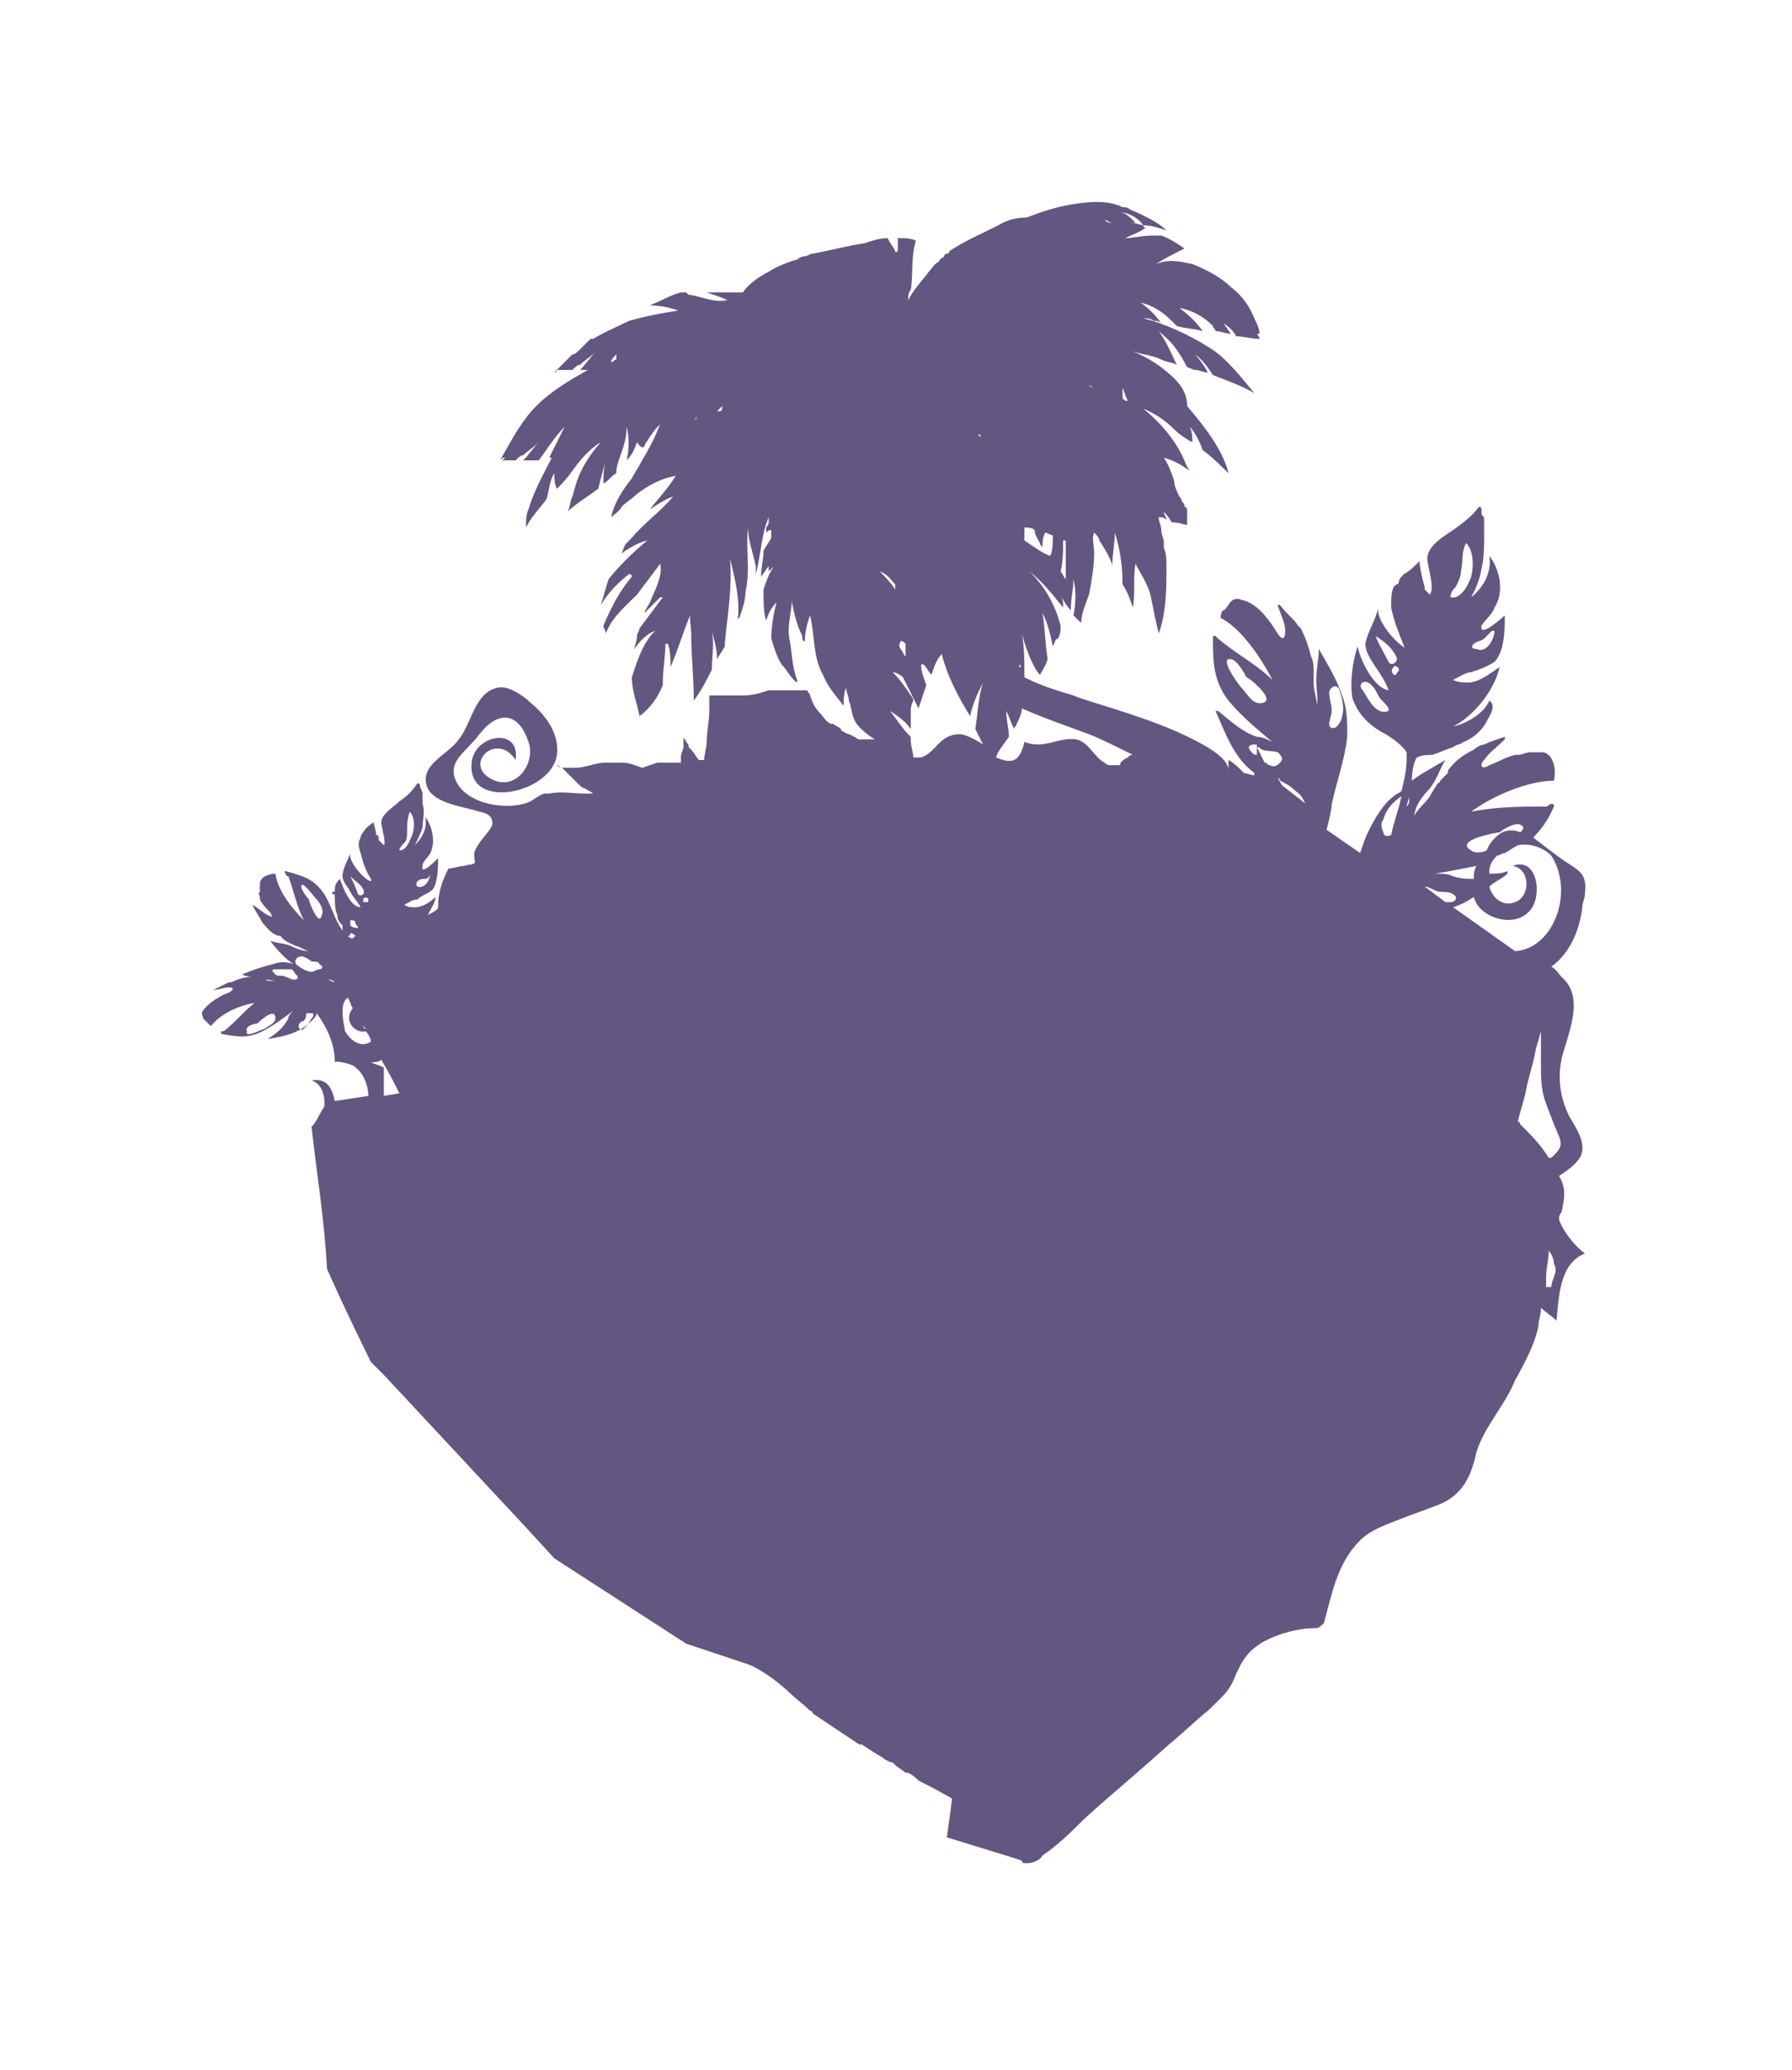 <svg width="213" height="246" viewBox="0 0 213 246" fill="none" xmlns="http://www.w3.org/2000/svg">
<g filter="url(#filter0_d_424_8217)">
<path opacity="0.7" d="M185.31 140.957C185.31 140.65 185.31 140.343 185.617 140.036C185.924 138.501 186.231 137.273 185.31 135.738C186.231 135.124 187.152 134.51 187.766 133.589C188.687 132.054 187.459 130.212 186.538 128.677C185.31 126.221 185.003 123.458 185.924 120.695C186.845 117.625 188.073 114.248 185.617 112.099C185.31 111.792 185.003 111.178 184.389 110.871C186.538 109.336 187.766 106.573 188.073 103.81C188.073 103.196 188.38 102.889 188.38 102.275C188.687 99.819 187.766 99.512 185.924 98.284C185.003 97.67 183.468 96.442 182.24 95.521C183.161 94.6 184.082 93.373 184.696 91.838C184.696 91.531 184.696 91.531 184.389 91.531C184.082 91.531 184.082 91.838 183.775 91.838C181.012 91.838 177.942 91.838 174.872 92.451C177.328 90.609 181.626 88.767 184.696 88.767C185.003 87.54 184.696 85.698 183.468 85.391C183.161 85.391 182.854 85.391 182.854 85.391C182.547 85.391 182.24 85.391 181.933 85.391C181.319 85.391 181.012 85.698 180.398 85.698C180.398 85.698 180.398 85.698 180.091 85.698C178.863 86.004 177.942 86.618 177.021 86.925C176.1 87.54 175.793 86.925 176.407 86.311C177.021 85.391 177.942 84.776 178.863 83.856V83.549C177.942 83.856 177.021 84.162 176.407 84.469C176.1 84.469 175.486 84.776 175.179 85.084C173.951 85.698 173.03 86.311 172.109 87.54C172.109 87.54 172.109 87.54 172.109 87.847C171.802 88.153 171.495 88.46 171.188 88.767C171.188 88.767 171.188 89.075 170.881 89.075C170.574 89.689 170.267 89.996 169.96 90.609C169.653 91.224 168.118 92.451 168.118 93.066C168.118 91.838 169.039 90.609 169.96 89.689C170.881 88.46 171.188 87.233 171.802 86.311C170.267 87.233 169.039 87.847 167.811 88.767C167.811 87.54 168.118 86.311 168.425 86.004C169.039 85.698 169.653 85.698 170.267 85.698C171.188 85.391 171.802 85.084 172.723 84.776C173.03 84.469 173.644 84.469 173.951 84.162C174.872 83.856 176.1 82.934 176.714 81.707C177.021 81.093 177.942 79.865 177.021 79.251C176.407 80.785 174.258 82.013 172.723 82.32C175.179 81.093 177.635 78.023 178.249 75.26C177.328 75.874 175.793 77.102 174.565 77.102C173.951 77.102 173.337 77.102 172.723 76.795C173.337 76.488 174.258 75.874 174.872 75.874C175.793 75.567 176.714 75.26 177.635 74.646C178.863 73.418 178.863 70.655 178.863 69.12C178.556 69.427 175.793 71.883 176.1 70.348C176.407 69.734 177.328 69.12 177.635 68.199C178.863 66.357 178.249 63.594 177.021 62.059C177.328 63.901 176.407 65.743 174.872 66.971C175.486 65.743 175.793 65.129 176.1 63.594C176.407 62.366 176.407 60.831 176.407 59.603C176.407 59.296 176.407 58.989 176.407 58.682C176.407 58.375 176.407 58.068 176.407 58.068V57.761C176.407 57.454 176.407 57.454 176.1 57.147V56.84V56.533C176.1 56.533 176.1 56.226 175.793 56.226C174.872 57.454 173.951 58.068 172.723 58.989C171.802 59.603 169.653 60.831 169.653 62.366C169.653 63.287 170.574 65.743 169.96 66.664L169.653 66.357L169.346 66.05V65.743C169.039 64.822 168.732 63.287 168.732 62.673C168.118 63.287 167.504 63.901 166.89 64.208C166.583 64.515 166.276 64.822 166.276 65.129C166.276 65.129 166.276 65.436 165.969 65.436L165.662 65.743C165.355 66.357 165.355 67.278 165.355 68.199C165.662 69.734 166.276 71.269 166.89 72.804C166.89 72.804 166.89 73.111 167.197 73.111C165.969 72.497 163.513 69.734 163.82 68.199C163.513 69.734 162.592 70.962 162.285 72.497C162.285 73.418 162.899 74.339 163.513 75.26C164.127 76.181 164.741 77.102 165.048 78.023C163.206 77.716 161.671 74.339 161.364 72.804C160.75 74.646 160.443 77.102 160.75 78.944C161.364 80.785 162.592 82.013 164.127 82.934C165.355 83.549 166.583 84.469 167.197 85.391C167.197 85.698 167.197 85.698 167.197 86.004C167.197 87.54 166.89 88.767 166.583 89.996C166.276 90.302 165.969 90.302 165.662 90.609C164.434 91.531 163.513 93.066 162.592 94.907C162.285 95.521 161.978 96.442 161.671 97.363L157.68 94.6C157.987 93.373 158.294 92.144 158.294 91.531C158.908 88.767 159.829 86.311 160.136 83.549C160.136 81.707 160.136 80.172 159.522 78.637C158.908 76.795 157.987 75.26 156.759 73.111C156.759 74.339 156.452 75.567 156.452 76.795C156.452 78.023 156.759 79.251 156.452 80.172C156.759 79.865 156.145 78.023 156.145 77.409C156.145 76.795 156.145 76.181 156.145 75.874C156.145 75.26 156.145 74.646 155.838 74.032C155.531 72.804 155.224 71.883 154.61 70.655L154.303 70.348C153.689 69.427 152.768 68.813 152.154 67.892H151.847C152.154 68.813 152.768 70.041 152.768 70.962C152.768 71.883 152.461 72.19 151.847 71.269C150.926 69.734 149.392 67.585 147.55 67.278C146.936 66.971 146.322 67.278 146.015 67.892C145.708 68.199 145.708 68.506 145.401 68.506C145.094 68.813 145.094 69.12 145.094 69.427C147.55 70.655 150.006 74.339 151.233 76.795C149.392 74.953 146.936 73.725 144.787 71.883L144.48 71.576H144.173C144.173 74.646 144.173 76.795 146.015 79.251C147.55 81.093 149.392 82.627 151.233 84.162C150.619 83.856 150.006 83.549 149.392 83.549C147.55 82.934 146.322 81.707 144.787 80.478H144.48C145.708 83.242 146.629 86.004 149.085 87.847V88.153L147.857 87.847C147.243 87.233 146.629 86.618 146.015 86.311C146.015 86.618 146.015 86.925 146.015 87.54C146.015 86.004 143.252 84.469 139.875 82.934C134.963 80.785 128.823 79.251 127.595 78.637C125.446 78.023 123.604 77.409 121.762 76.488C121.762 74.646 121.762 72.804 121.455 71.269C121.762 72.497 122.683 75.26 123.604 76.181C123.604 76.181 124.218 75.26 124.525 74.339C124.218 72.497 124.218 70.655 123.911 68.813C124.525 70.041 124.832 71.269 125.139 72.804C125.446 72.19 125.446 71.883 125.753 71.883C126.06 71.269 126.06 70.962 126.06 70.348C125.446 67.892 124.218 65.743 122.376 63.901C123.911 65.129 125.139 66.664 126.367 68.199C126.367 67.585 126.367 67.278 126.06 66.664C126.367 67.278 126.674 67.892 127.288 68.506V68.199C127.288 66.971 127.595 66.05 127.595 64.822C127.902 66.05 127.902 67.585 127.595 69.12C127.902 69.427 128.209 69.734 128.516 70.041C128.516 68.813 129.13 67.585 129.437 66.664C129.744 65.129 130.051 63.287 130.051 61.752C130.051 60.831 129.744 59.91 130.051 59.296L130.358 59.603C130.358 59.603 130.665 59.91 130.665 60.217C131.279 61.138 132.2 62.673 132.2 63.287C132.2 62.059 132.507 60.524 132.507 59.296C133.121 61.138 133.428 63.287 133.428 65.436C134.042 66.357 134.349 67.278 134.656 68.199C134.963 66.357 134.656 64.822 134.963 62.98C135.577 64.208 136.498 65.436 136.805 66.971C137.112 68.506 137.419 70.041 137.726 71.269C138.647 68.813 138.647 65.743 138.647 63.287C138.647 62.673 138.647 61.752 138.34 61.138C138.34 60.831 138.34 60.831 138.34 60.524C138.34 59.91 138.033 59.603 138.033 58.989C138.033 58.375 137.726 58.068 137.726 57.454C138.033 57.454 138.34 57.454 138.647 57.761C138.647 57.454 138.34 57.147 138.34 56.84C138.647 57.147 138.954 57.454 139.261 58.068C140.182 58.068 140.796 58.375 141.103 58.375V58.068C141.103 57.761 141.103 57.761 141.103 57.454C141.103 57.147 141.103 57.147 141.103 56.84C141.103 56.533 141.103 56.226 140.796 56.226C140.796 55.919 140.796 55.919 140.489 55.612C140.489 55.305 140.182 54.998 140.182 54.998C139.875 54.384 139.568 53.77 139.568 53.156C139.261 52.235 138.954 51.314 138.34 50.393C139.568 50.7 140.489 51.314 141.41 51.928C141.103 51.621 140.796 50.7 140.489 50.086C140.182 49.472 138.954 47.016 135.884 44.56C137.419 45.174 138.647 46.095 139.568 47.016C140.182 47.63 141.103 48.244 141.717 48.551C141.717 47.937 141.717 47.323 141.41 46.709C142.024 47.323 142.638 48.551 142.945 49.472C144.173 50.393 145.094 51.314 146.015 52.235C145.401 49.472 142.945 46.402 141.103 44.253C141.103 42.104 139.568 40.876 138.033 39.648C136.805 38.727 135.577 38.113 134.042 37.499C135.27 38.113 136.805 38.113 138.033 38.727C138.647 39.034 139.261 39.034 139.875 39.341C139.261 38.113 138.647 36.578 137.726 35.35C138.34 35.964 139.568 36.578 141.103 39.648C141.41 39.648 141.717 39.955 142.024 39.955C142.638 39.955 142.945 40.262 143.559 40.262C143.252 39.648 142.638 38.727 142.024 38.113C142.945 38.727 143.559 39.648 144.173 40.569C145.708 41.183 147.55 41.797 149.085 42.718C147.55 40.876 145.708 38.42 143.559 37.192C141.103 35.657 138.34 34.429 135.884 33.815C136.191 33.815 136.805 33.815 137.112 34.122C137.419 34.122 137.726 34.122 138.033 34.429C137.419 33.508 136.498 32.587 135.577 31.973C137.112 32.28 138.34 33.201 139.261 34.122C139.568 34.429 139.568 34.429 139.875 34.736C140.796 35.043 142.024 35.043 142.945 35.35C142.331 34.429 141.41 33.508 140.182 32.587C141.717 32.894 142.945 33.508 144.173 34.736C144.173 35.043 144.48 35.043 144.48 35.35C145.094 35.35 145.708 35.657 146.322 35.657C146.015 35.35 145.708 34.736 145.401 34.429C146.015 34.736 146.629 35.35 146.936 35.964C147.857 35.964 148.778 36.271 149.699 36.271C149.699 35.964 149.392 35.657 149.392 35.657H149.699C149.699 35.043 149.392 34.429 149.085 33.815C148.471 32.28 147.55 31.052 146.322 30.131C145.094 28.903 143.252 27.982 141.717 27.368C140.182 27.061 138.954 26.754 137.419 27.368C138.34 26.754 139.568 26.14 140.796 25.526C139.875 24.912 138.954 24.298 138.033 23.991C137.726 23.991 137.112 23.991 136.805 23.991C135.884 23.991 134.656 24.298 133.735 24.298C134.349 23.991 135.27 23.684 136.191 23.07C136.191 23.07 135.884 23.07 135.884 22.763C135.577 22.763 134.963 22.456 134.349 22.456H134.042C134.349 22.456 134.656 22.456 134.963 22.456C134.349 21.842 133.735 21.228 133.121 21.228C134.042 21.228 135.27 21.842 135.884 22.763C136.805 22.763 137.726 23.07 138.647 23.377C137.726 22.456 135.884 21.535 134.349 20.921C134.042 20.614 133.735 20.614 133.121 20.614C133.121 20.614 133.121 20.614 133.428 20.614C131.586 19.693 129.13 20 127.288 20.307C125.446 20.614 123.604 21.228 122.069 21.842C120.841 21.842 119.613 22.149 118.692 22.763C116.85 23.684 114.701 24.605 112.859 25.833C112.859 25.833 112.859 26.14 112.552 26.14C112.552 26.14 112.245 26.14 112.245 26.447C111.938 26.754 111.631 26.754 111.631 27.061C111.017 27.368 110.71 27.982 110.403 28.289C109.482 29.517 108.561 30.438 107.947 31.666C107.947 31.359 107.947 30.745 108.254 30.438C108.561 28.596 108.254 26.447 108.868 24.605C108.254 24.298 107.64 24.298 106.719 24.298C106.719 24.912 106.719 25.219 106.719 25.833C106.719 25.833 106.412 26.14 106.412 25.833C106.105 25.219 105.798 24.912 105.491 24.298C104.57 24.298 103.649 24.605 102.728 24.912C100.579 25.219 98.43 25.833 96.588 26.14C96.281 26.14 95.974 26.447 95.667 26.447C95.36 26.447 94.746 26.754 94.746 26.754H95.053C93.825 27.061 92.29 27.675 91.369 28.289C90.141 28.903 88.913 29.824 88.299 30.745C86.764 30.745 85.536 30.745 84.001 30.745C84.922 31.052 85.843 31.359 86.457 31.666C84.922 31.973 83.694 31.359 82.159 31.052C81.852 31.052 81.852 31.052 81.545 30.745C81.238 30.745 81.238 30.745 80.931 30.745C79.703 31.052 78.782 31.666 77.247 32.28C78.475 32.28 79.703 32.587 80.624 32.894C78.782 33.201 76.94 33.508 74.791 34.122C73.563 34.736 72.028 35.35 70.493 36.271C70.493 36.271 70.493 36.271 70.186 36.271L69.879 36.578C69.572 36.885 69.572 36.885 69.265 37.192L68.958 37.499C68.651 37.806 68.344 38.113 68.037 38.113C68.037 38.113 68.037 38.113 67.73 38.42C67.423 38.727 67.116 39.034 66.809 39.341C66.502 39.648 66.195 39.955 65.888 40.262C65.888 40.262 66.195 40.262 66.195 39.955C66.809 39.955 67.423 39.955 68.037 39.955C68.344 39.648 68.651 39.341 68.958 39.341C69.572 38.727 70.186 38.42 70.8 37.806C70.186 38.42 69.572 39.341 68.958 39.955C69.265 39.955 69.572 39.955 69.879 39.955C67.73 41.183 65.581 42.411 63.739 44.253C61.897 46.095 60.669 48.551 59.441 50.7C59.748 50.393 59.748 50.393 60.055 50.393C59.748 50.7 59.748 50.7 59.441 50.7C60.055 50.7 60.669 50.7 61.283 50.7C61.59 50.393 61.897 50.086 62.204 50.086C62.818 49.472 63.432 49.165 64.046 48.551C63.432 49.165 62.818 50.086 62.204 50.7C62.818 50.7 63.432 50.7 64.046 50.7C64.967 49.472 65.888 47.937 67.116 46.709C66.502 47.937 65.888 49.165 65.274 50.393H65.581C64.66 52.235 63.432 54.384 62.818 56.533C62.511 57.147 62.511 58.068 62.511 58.682C63.125 57.454 64.046 56.533 64.967 55.305C65.274 54.384 65.274 53.156 65.888 52.235C65.888 52.849 65.888 53.463 66.195 54.077C66.809 53.463 67.423 52.849 68.037 51.928C68.958 50.7 69.879 49.472 71.414 48.551C68.651 51.621 68.344 54.077 68.037 54.998C67.73 55.612 67.73 56.533 67.423 56.84C68.344 55.919 69.879 54.998 71.107 54.077C71.414 52.849 71.721 51.621 72.028 50.7C71.721 51.621 71.721 52.542 71.721 53.463C72.335 53.156 72.642 52.542 73.256 52.235C73.256 51.314 73.563 50.7 73.87 49.779C74.177 48.858 74.484 47.937 74.484 46.709C74.791 47.937 74.791 49.472 74.484 50.7C75.098 50.086 75.405 49.472 75.712 48.551C76.326 49.472 76.633 49.165 76.633 48.858C77.247 47.937 77.554 47.323 78.475 46.402C77.861 47.937 77.247 49.165 76.326 50.7C76.019 51.314 75.405 52.235 75.098 52.849C73.87 54.384 72.949 55.919 72.642 57.454C72.642 57.454 73.87 56.533 73.87 56.226C74.484 55.612 75.098 55.305 75.712 54.691C76.94 53.77 78.475 52.849 80.317 52.542C79.396 54.077 78.168 55.305 77.247 56.533C78.168 55.919 79.089 55.305 80.01 54.998C78.475 56.84 76.633 58.068 75.098 59.91L74.791 60.217L74.484 60.524C74.177 60.831 74.177 61.138 73.87 61.752C74.791 61.138 75.712 60.524 76.94 60.217C75.098 61.752 73.563 63.287 72.335 64.822C72.028 65.743 71.721 66.971 71.414 67.892C72.335 66.357 73.563 65.129 74.791 64.208C74.791 64.208 75.098 64.208 75.098 64.515C73.563 66.357 72.642 68.199 71.721 70.348C71.721 70.655 72.028 70.962 72.028 71.269C72.642 69.427 74.484 67.892 75.712 66.664C76.633 65.436 77.554 64.208 78.475 62.98C78.782 64.515 77.861 66.05 77.247 67.585C76.94 68.199 76.633 68.506 76.633 68.813C77.247 68.199 77.861 67.585 78.475 66.971H78.782C77.861 68.199 76.94 69.427 76.019 70.655C76.019 70.962 75.712 71.269 75.712 71.576C75.712 72.19 75.405 72.804 75.405 73.111C76.019 72.19 76.94 71.269 77.861 70.962C76.326 72.497 75.712 74.646 75.098 76.488C75.098 78.023 75.712 79.558 76.019 81.093C77.247 80.172 78.168 78.944 78.782 77.409V77.102C78.782 75.567 79.089 74.032 79.089 72.497C79.089 72.497 79.089 72.497 79.396 72.497C79.703 73.418 79.703 74.339 79.703 75.26C80.624 73.111 81.238 70.962 82.159 68.813C81.852 69.12 82.159 70.655 82.159 71.269C82.159 74.032 82.466 76.488 82.466 79.251C83.387 78.023 84.001 76.795 84.615 75.567C84.615 74.032 84.922 72.497 84.615 70.962C84.922 72.19 85.229 73.111 85.229 74.339C85.536 73.725 85.843 73.418 86.15 72.804C86.15 72.804 86.15 72.804 86.15 72.497C86.457 69.12 87.071 65.743 86.764 62.366C87.378 64.822 87.992 67.278 87.685 69.734C87.685 69.427 87.992 69.427 87.992 69.12C88.299 68.199 88.606 67.278 88.606 66.357C89.22 63.594 88.606 61.445 88.913 58.682C88.913 60.217 89.527 61.752 89.834 63.287C89.834 63.594 89.834 63.901 89.834 64.208C90.448 62.059 90.448 59.603 91.369 57.454C91.369 57.761 91.369 57.761 91.369 58.068C91.369 58.375 91.062 58.682 91.062 58.682C91.062 58.989 91.062 58.989 91.062 59.296C91.369 58.989 91.369 58.989 91.676 58.989C91.676 59.296 91.676 59.603 91.676 59.91C91.369 60.524 91.062 60.831 90.755 61.445C90.755 62.366 90.448 63.594 90.448 64.515C90.755 64.208 91.062 63.594 91.369 63.287C91.369 63.594 91.369 63.594 91.369 63.901C91.369 63.901 91.676 63.594 91.983 63.287C91.369 64.208 91.062 65.129 90.755 66.05V66.357C90.755 67.585 90.755 68.813 91.062 69.734C91.369 68.813 91.676 68.199 92.29 67.585C91.983 68.813 91.676 70.348 91.676 71.883C91.983 72.804 92.29 74.032 92.904 74.953C93.518 75.567 94.132 76.795 94.746 77.102V76.795C94.132 75.26 94.132 73.418 93.825 71.883C93.518 70.348 94.132 68.813 94.132 66.971C94.132 67.278 94.132 67.278 94.132 67.585C94.439 69.12 94.746 70.348 95.36 71.576C95.36 71.883 95.36 72.19 95.667 72.19C95.667 70.962 95.974 70.041 96.281 69.12C96.895 71.576 96.588 74.032 97.816 76.181C98.43 77.716 99.351 78.637 100.272 79.865C100.272 79.251 100.272 78.33 100.579 77.716C100.579 78.33 100.886 78.637 100.886 79.251C101.193 79.865 101.193 80.785 101.5 81.4C101.807 82.32 103.035 83.242 103.956 83.856H103.649C103.342 83.856 103.035 83.856 102.728 83.856C102.421 83.856 102.421 83.856 102.114 83.856C101.807 83.856 101.807 83.549 101.5 83.549C101.193 83.242 100.579 83.242 100.272 82.934C100.272 82.934 99.965 82.934 99.965 82.627C99.658 82.32 99.351 82.32 99.044 82.013C99.044 82.013 99.044 82.013 98.737 82.013C98.123 81.707 97.816 81.093 97.509 80.785C96.895 80.172 96.588 79.558 96.281 78.637C96.281 78.33 95.974 78.33 95.974 78.023C95.667 78.023 95.36 78.023 95.053 78.023C94.439 78.023 93.825 78.023 93.211 78.023C92.597 78.023 91.983 78.023 91.369 78.023C90.448 78.33 89.527 78.637 88.299 78.637C87.992 78.637 87.992 78.637 87.685 78.637C87.378 78.637 87.378 78.637 87.071 78.637C86.15 78.637 85.229 78.637 84.308 78.637C84.308 79.251 84.308 79.865 84.308 80.478C84.308 81.707 84.001 82.934 84.001 84.162C84.001 84.776 83.694 85.698 83.694 86.311H83.08C82.773 86.004 82.466 85.391 82.159 85.084L81.852 84.776C81.852 84.469 81.852 84.469 81.545 84.162C81.545 83.856 81.238 83.856 81.238 83.549C81.238 83.856 81.238 83.856 81.238 84.162V84.469V84.776C81.238 85.084 80.931 85.391 80.931 86.004V86.311C80.931 86.311 80.931 86.311 80.931 86.618H78.168L76.326 87.233C75.405 86.925 74.791 86.618 73.87 86.618C73.256 86.618 72.642 86.618 72.028 86.618C70.8 86.618 69.572 87.233 68.344 87.233C68.037 87.233 67.73 87.233 67.73 87.233C67.423 87.233 67.116 87.233 67.116 87.233C66.809 87.233 66.502 87.233 66.195 86.925C66.502 86.925 66.502 87.233 66.809 87.233L67.116 87.54L67.423 87.847C67.73 88.153 68.037 88.46 68.344 88.767L68.651 89.075C68.958 89.382 69.265 89.689 69.572 89.689C69.879 89.996 70.186 89.996 70.493 90.302C70.186 90.302 69.879 90.302 69.572 90.302C68.344 90.302 66.502 89.996 65.274 90.302C65.274 90.302 65.274 90.302 64.967 90.302H64.66C63.739 90.609 63.432 91.224 62.204 91.531C59.748 92.144 56.064 91.531 54.529 89.382C52.687 86.618 55.45 85.391 56.985 83.242C59.134 80.478 61.59 80.478 62.818 84.162C63.739 86.618 61.283 90.302 58.213 88.46C55.143 86.618 59.134 82.934 61.283 86.311C61.897 82.32 56.371 83.242 56.064 86.618C55.45 92.451 65.581 90.302 66.195 85.698C66.502 83.242 64.967 81.093 63.125 79.558C62.204 78.637 60.362 77.409 59.134 77.716C56.371 78.33 56.064 82.013 54.529 83.856C53.301 85.698 49.617 86.925 50.845 89.689C51.766 91.531 55.143 91.838 56.985 92.451C58.52 92.758 58.52 93.373 58.52 93.987C58.213 94.907 56.678 96.135 56.371 97.363C56.371 97.67 56.371 97.67 56.371 97.977C56.678 98.898 56.064 98.591 55.143 98.898C54.529 98.898 53.915 99.205 53.301 99.205C52.38 101.047 52.073 102.275 52.073 103.81C52.073 104.117 51.459 104.424 50.845 104.731C51.152 104.117 51.766 103.196 51.766 102.582C51.152 103.196 50.231 103.81 49.31 103.81C49.003 103.81 48.389 103.81 48.082 103.503C48.696 103.196 49.003 102.889 49.617 102.889C50.231 102.275 50.845 102.275 51.459 101.661C52.073 100.74 52.073 98.898 52.073 97.977C51.766 98.284 49.924 100.126 50.231 98.898C50.231 98.284 50.845 97.977 51.152 97.363C51.766 96.135 51.459 94.293 50.538 93.066C50.845 94.293 50.231 95.521 49.31 96.442C49.617 95.828 49.924 95.214 50.231 94.293C50.231 93.373 50.538 92.451 50.231 91.531C50.231 91.224 50.231 90.916 50.231 90.609V90.302C50.231 89.996 49.924 89.689 49.924 89.382C49.924 89.382 49.924 89.075 49.617 89.075C49.003 89.996 48.389 90.609 47.468 91.224C46.854 91.838 45.319 92.758 45.319 93.68C45.319 94.293 45.933 96.135 45.626 96.442L45.319 96.135L45.012 95.828V95.521C45.012 95.521 45.012 95.214 44.705 95.214C44.705 94.6 44.398 93.987 44.398 93.68C44.091 93.987 43.477 94.293 43.17 94.907C43.17 94.907 42.863 95.214 42.863 95.521C42.556 96.135 42.556 96.442 42.863 97.363C43.17 98.591 43.477 99.512 44.091 100.433V100.74C43.17 100.433 41.328 98.284 41.635 97.363C41.328 98.284 40.714 99.205 40.714 100.126C40.714 100.74 41.328 101.354 41.635 101.968C41.942 102.582 42.556 103.196 42.863 103.81C41.635 103.81 40.714 101.354 40.407 100.433C39.793 101.047 39.793 101.354 39.793 101.968C39.793 101.968 39.793 101.968 39.486 101.968C39.486 102.275 39.486 102.275 39.793 102.275C39.793 103.196 39.793 104.117 40.1 104.731C40.1 105.345 40.407 105.652 40.714 105.959C40.714 106.266 40.714 106.573 40.714 106.573C39.793 105.345 39.486 103.81 38.565 102.275C37.337 100.433 36.109 100.126 33.96 99.512C33.96 99.512 33.653 99.512 33.96 99.819C33.96 99.819 33.96 100.126 34.267 100.126C34.881 101.661 35.188 103.503 36.109 105.345C34.881 104.117 33.039 101.968 32.732 99.819C32.118 99.819 30.89 100.126 30.89 101.047V101.354C30.89 101.661 30.89 101.661 30.89 101.968C30.583 102.275 30.89 102.275 30.89 102.582V102.889C31.197 103.503 31.811 104.117 32.118 104.424C32.425 105.038 32.425 105.038 31.811 104.731C31.197 104.424 30.583 103.81 29.969 103.503C30.276 104.117 30.89 105.038 31.197 105.652C31.811 106.266 32.118 106.88 33.039 107.187C33.039 107.187 33.039 107.187 33.346 107.187C33.653 107.801 34.574 108.108 35.188 108.415C35.495 108.415 36.416 109.029 36.723 109.029C36.109 109.029 35.188 108.722 34.574 108.415C33.96 108.108 33.039 108.108 32.118 107.801C33.039 109.029 33.96 109.95 34.881 110.564C33.96 110.257 33.346 110.257 32.425 110.564C31.197 110.871 30.276 111.178 28.741 111.792C29.355 112.099 30.276 112.099 30.89 112.406C31.504 112.406 32.425 112.406 33.039 112.713C32.732 112.406 31.811 112.713 31.504 112.406C30.89 112.406 30.276 112.099 29.662 112.099C29.048 112.099 28.127 112.406 27.513 112.713H27.206C26.592 113.02 25.978 113.327 25.364 113.634C25.978 113.634 26.592 113.327 27.206 113.327C27.82 113.327 27.82 113.634 27.206 113.941C26.285 114.248 24.75 115.169 24.136 116.09C23.829 116.397 24.136 116.704 24.136 117.011C24.443 117.318 24.75 117.625 25.057 117.932C26.285 116.397 28.434 115.476 30.276 115.169C29.048 116.09 27.82 117.625 26.592 118.546H26.285V118.853C28.127 119.16 29.355 119.467 31.197 118.546C32.425 117.932 33.653 117.011 34.881 116.09C34.574 116.397 34.267 116.704 34.267 117.011C33.653 118.239 32.732 118.853 31.811 119.467C33.653 119.16 35.495 118.853 37.03 117.318C37.337 117.011 37.644 116.704 37.644 116.397C39.179 118.546 39.793 120.388 39.793 122.23C39.793 121.923 42.249 122.537 42.249 122.844C43.17 123.458 43.784 124.993 43.784 126.221L39.793 126.835C39.486 125.3 38.872 124.072 37.03 124.379C37.951 124.686 38.565 125.607 38.565 127.142C38.565 127.142 38.565 127.142 38.565 127.449C37.951 128.37 37.644 129.291 37.03 129.905C37.644 135.431 38.565 140.957 38.872 146.79C41.328 152.316 44.091 157.842 44.091 157.842L45.626 159.377L62.511 177.49L65.888 181.174L81.545 191.305L88.913 193.761C88.913 193.761 90.755 194.375 93.518 196.831C94.439 197.752 95.36 198.366 96.281 199.287C96.281 199.287 96.588 199.287 96.588 199.594C98.43 200.822 100.272 202.05 102.114 203.278C102.114 203.278 102.114 203.278 102.421 203.278C103.342 203.892 104.263 204.506 104.877 204.813C105.184 205.12 105.798 205.427 106.105 205.427L106.412 205.734C106.719 206.041 107.333 206.348 107.64 206.655C107.64 206.655 107.64 206.655 107.947 206.655C108.561 206.962 108.868 207.269 109.175 207.576C111.631 208.804 113.166 209.725 113.166 209.725L112.552 214.33L120.534 216.786L121.455 217.093C121.455 217.093 121.455 217.4 121.762 217.4H122.069C122.683 217.4 123.604 217.093 123.911 216.479C125.753 215.251 127.288 213.716 128.823 212.181C132.2 209.111 135.577 206.348 138.954 203.278C140.489 202.05 142.024 200.515 143.559 199.287C144.787 198.059 146.015 197.138 146.629 195.603C147.55 193.454 148.164 192.226 150.312 190.998C152.154 190.077 154.303 189.463 156.452 189.463C156.759 189.463 157.066 189.156 157.373 188.849C158.294 185.472 158.908 181.788 161.671 179.025C162.899 177.797 164.741 177.183 166.276 176.569C167.811 175.955 169.653 175.341 171.188 174.727C173.951 173.499 174.872 171.35 175.486 168.587C176.407 165.517 178.863 163.061 180.091 159.991C181.319 157.842 182.547 155.386 182.854 153.544C182.854 152.93 183.161 152.316 183.161 151.395C183.775 152.009 184.389 152.316 185.003 152.93C185.31 150.167 185.31 146.176 188.38 144.948C187.152 144.027 185.924 142.492 185.31 140.957ZM175.179 72.497C175.486 72.19 176.1 72.19 176.407 71.883C176.714 71.576 177.021 71.269 177.328 70.962H177.635C177.635 71.883 176.714 73.725 175.486 73.111C174.872 73.111 174.872 72.804 175.179 72.497ZM174.872 64.515C174.565 65.436 173.644 67.278 172.416 66.971C172.416 66.357 172.723 66.05 173.03 65.743C173.337 65.129 173.644 64.515 173.644 63.901C173.951 62.673 173.644 61.752 174.258 60.524C175.179 61.445 175.179 63.287 174.872 64.515ZM166.276 75.567C166.276 75.874 165.969 75.874 165.969 76.181H165.662C165.355 75.874 165.355 75.567 165.662 75.26C165.662 74.953 166.276 75.26 166.276 75.567ZM163.513 71.576C164.434 72.19 165.355 72.804 165.969 74.032C166.276 74.646 165.355 75.26 165.048 74.646C164.434 73.418 163.82 72.497 163.513 71.576ZM162.592 77.102C163.206 77.409 163.513 78.023 163.82 78.637C164.127 79.251 164.741 79.558 165.048 80.172V80.478C163.513 81.093 162.592 78.944 161.978 78.023C161.364 77.409 161.978 76.795 162.592 77.102ZM41.021 118.546C40.714 117.011 40.407 115.169 41.328 114.555C41.635 114.862 41.635 115.476 41.942 115.783C40.714 117.318 42.249 118.853 43.477 118.546C43.784 118.853 44.091 119.467 44.091 119.774C43.17 120.388 41.942 120.081 41.021 118.546ZM131.279 22.149C131.279 21.842 131.279 21.842 131.279 22.149C131.586 22.149 131.893 22.456 132.2 22.456C131.893 22.456 131.893 22.456 131.893 22.456C131.586 22.456 131.279 22.149 131.279 22.149ZM126.674 64.822C126.367 64.515 126.367 64.208 126.06 63.901C126.367 62.673 126.367 61.445 126.367 60.217C126.367 60.217 126.367 60.217 126.674 60.217C126.674 61.752 126.674 63.287 126.674 64.822ZM172.723 100.126C172.109 99.819 171.495 99.819 170.574 99.819C172.416 99.512 173.951 99.205 175.486 98.898C175.179 99.512 175.179 99.819 175.179 100.433C174.565 100.433 173.644 100.433 172.723 100.126ZM171.802 103.196L169.346 101.354C169.96 101.354 170.574 101.968 171.188 101.968C171.495 101.968 172.416 101.968 172.723 102.275C173.337 102.582 173.03 103.196 172.416 103.196C172.109 103.196 171.802 103.196 171.802 103.196ZM184.696 133.282C184.389 133.589 184.389 133.589 184.082 133.589C183.161 132.054 181.933 130.826 180.705 129.598C180.705 129.598 180.705 129.291 180.398 129.291C180.705 128.063 181.012 127.142 181.319 125.914C181.626 124.072 182.24 122.537 182.547 120.695L183.161 118.546C183.161 119.16 183.161 119.467 183.161 120.081C183.161 121.002 183.161 121.923 183.161 122.537C183.161 124.072 183.161 125.607 183.775 127.142C184.082 128.063 184.389 128.677 184.696 129.598C185.617 131.747 185.924 132.054 184.696 133.282ZM41.635 105.345C41.942 105.038 41.635 105.038 41.635 105.345C41.942 105.345 42.249 105.345 42.249 105.652C42.249 105.959 42.556 105.959 42.556 106.266C42.249 106.266 41.942 106.266 41.635 105.959C41.635 105.652 41.635 105.345 41.635 105.345ZM85.229 44.867C85.536 44.56 85.843 44.253 85.843 44.253C85.843 44.56 85.843 44.867 85.536 44.867C85.536 44.867 85.536 44.867 85.229 44.867ZM106.105 72.19C106.105 71.883 105.798 72.19 106.105 72.19C106.105 71.883 106.105 71.883 106.105 72.19ZM107.947 69.427V69.734C107.947 69.734 107.947 69.734 107.947 69.427ZM116.236 47.63C116.543 47.63 116.543 47.63 116.543 47.937C116.543 47.937 116.543 47.937 116.236 47.63ZM129.437 41.797C129.744 41.797 129.744 42.104 130.051 42.104C130.051 42.104 129.744 42.104 129.437 41.797ZM104.57 63.901C105.491 64.208 105.798 64.822 106.412 65.436C106.412 65.743 106.412 65.743 106.412 66.05C105.798 65.129 105.184 64.515 104.57 63.901ZM107.026 72.19C107.333 72.19 107.333 72.19 107.64 72.497C107.64 73.111 107.64 73.418 107.64 74.032C107.333 73.725 107.333 73.418 107.026 73.111C106.719 72.497 107.026 72.497 107.026 72.19ZM105.798 80.478C106.719 81.093 107.64 81.707 108.254 82.627C108.254 81.707 108.254 81.093 108.254 80.785C108.254 80.172 108.254 79.865 108.561 79.251C108.561 78.944 108.254 78.637 108.254 78.637C107.64 77.716 107.026 76.795 106.105 75.874C106.412 75.874 107.026 76.181 107.333 76.488C107.947 77.716 108.561 78.944 109.175 80.172C109.482 79.251 109.789 78.33 110.096 77.409C109.789 76.488 109.482 75.874 109.482 74.953C109.482 74.953 109.482 74.953 109.789 74.953C110.096 75.26 110.403 75.874 110.71 76.181C111.017 75.26 111.324 74.339 111.938 73.725C112.552 76.181 113.78 78.637 115.315 81.093C115.622 79.558 116.236 78.33 116.85 77.102C116.236 78.944 116.236 80.785 115.929 82.627C116.236 83.242 116.543 83.856 116.85 84.469C115.929 83.856 114.701 83.242 114.087 83.242C111.631 83.242 111.324 85.391 109.482 86.004C109.175 86.004 108.868 86.004 108.561 86.004C108.561 85.391 108.254 84.776 108.254 83.856C108.254 83.549 108.254 83.549 107.947 83.242C107.333 82.627 106.719 81.707 105.798 80.478ZM41.635 106.88C41.942 106.88 42.249 107.187 42.249 107.187C42.249 107.187 42.249 107.187 41.942 107.494C41.635 107.494 41.635 107.494 41.328 107.187C41.635 107.187 41.635 107.187 41.635 106.88ZM153.996 89.996C154.917 90.609 154.917 91.224 155.224 91.531L152.461 89.382C152.154 89.075 152.154 88.767 151.847 88.46C151.847 88.46 152.154 88.46 152.154 88.767C152.768 89.075 153.382 89.382 153.996 89.996ZM43.477 118.239C43.17 118.239 43.17 117.932 43.17 117.625C43.17 117.932 43.17 117.932 43.477 118.239ZM152.154 85.698C152.461 86.004 152.461 86.311 152.154 86.618C151.847 86.925 151.54 87.233 150.926 86.925C150.619 86.925 150.619 86.618 150.312 86.618C150.006 86.004 149.699 85.391 149.392 84.776C149.699 84.776 150.006 85.084 150.006 85.084C150.926 85.391 151.847 85.084 152.154 85.698ZM129.437 83.242C130.972 83.856 132.814 84.776 134.656 85.698C134.349 85.698 134.349 85.698 134.042 86.004C133.428 86.311 133.121 86.618 133.121 86.925H131.893C131.893 86.925 131.586 86.925 131.279 86.618C130.051 86.004 129.437 84.162 127.902 83.856C125.753 83.549 124.218 85.084 121.762 84.162C121.148 86.925 119.92 86.618 118.385 86.004C118.692 85.084 119.306 84.469 119.92 83.549C119.92 82.627 119.613 81.707 119.613 80.478C119.92 81.093 120.227 82.013 120.534 82.627C120.534 82.32 120.841 82.32 120.841 82.013C121.148 81.4 121.455 80.785 121.455 80.172C124.218 81.4 126.981 82.32 129.437 83.242ZM137.112 46.402C137.419 47.016 137.726 47.323 138.033 47.63C137.726 47.323 137.419 46.709 137.112 46.402ZM133.428 43.332C133.428 43.025 133.428 42.411 133.428 42.104C133.735 42.718 133.735 43.025 134.042 43.639C133.735 43.639 133.735 43.639 133.428 43.332ZM73.256 38.113C73.256 38.42 73.256 38.42 73.256 38.727C72.949 38.727 72.949 39.034 72.642 39.034C72.642 38.727 72.949 38.42 73.256 38.113ZM82.773 45.174C82.773 45.481 82.773 45.481 82.773 45.788C82.773 45.788 82.773 45.788 82.466 45.788C82.773 45.788 82.773 45.481 82.773 45.174ZM39.793 112.713C39.486 112.713 39.179 112.406 38.872 112.406C39.179 112.406 39.486 112.406 39.793 112.713C39.793 112.406 39.793 112.406 39.793 112.713ZM180.091 109.029L172.723 103.81C173.644 103.503 174.258 103.196 175.179 102.582C175.793 105.038 179.784 106.266 181.626 104.424C183.468 102.889 182.854 97.67 179.784 98.898C181.933 99.205 181.933 102.582 180.091 103.196C178.556 103.81 177.328 102.582 177.021 101.354C177.635 100.74 178.556 100.433 179.17 99.819V99.512C178.556 99.819 177.635 99.819 177.021 99.819V99.512C177.021 98.898 177.328 98.284 177.942 97.67C178.249 97.67 178.556 97.363 178.863 97.363C179.477 97.056 179.784 96.749 180.398 96.442C181.933 96.135 183.468 96.749 184.389 97.67C187.152 101.968 184.696 108.722 180.091 109.029ZM180.705 93.987C181.319 94.293 181.012 94.6 180.705 94.907C180.091 94.6 179.17 94.6 178.556 94.907C177.942 95.214 177.021 96.135 176.714 97.056C176.1 97.363 175.179 97.363 174.872 97.056C172.723 95.828 177.942 94.907 178.249 94.907C178.556 94.6 180.091 93.68 180.705 93.987ZM167.504 91.224C167.504 91.531 167.197 91.838 167.197 91.838C167.197 91.531 167.504 90.916 167.504 90.609C167.504 90.609 167.504 90.916 167.504 91.224ZM164.434 93.373C164.741 92.144 165.662 91.224 166.583 90.609C166.276 92.144 165.662 93.68 165.355 95.214C164.741 95.521 164.434 95.214 164.434 94.907C164.127 94.293 164.127 93.68 164.434 93.373ZM157.987 78.33C157.987 77.716 158.908 77.102 159.215 78.023C159.522 78.944 159.829 80.172 159.522 81.093C159.522 81.4 159.215 82.013 158.908 82.32C158.601 82.627 157.987 82.627 157.987 82.013C157.987 81.707 158.294 80.785 158.294 80.478C158.294 79.865 157.987 78.944 157.987 78.33ZM149.699 79.558C148.778 79.558 148.164 78.33 147.55 77.716C147.243 77.409 144.787 74.032 146.322 74.339C146.936 74.339 147.857 75.874 148.164 76.488C148.471 76.488 152.154 79.558 149.699 79.558ZM148.778 85.391C148.164 84.776 148.471 84.469 149.085 84.469H149.392C149.392 84.776 149.392 85.391 149.392 85.698C149.085 85.698 149.085 85.698 148.778 85.391ZM121.148 75.26V74.953C121.455 75.26 121.455 75.26 121.148 75.26C121.455 75.567 121.455 75.567 121.148 75.26ZM121.762 60.217C121.762 59.603 121.762 59.296 121.762 58.682C122.069 58.682 122.683 58.682 122.99 58.989C122.99 59.603 123.297 59.91 123.604 60.524C123.604 60.831 123.911 60.831 123.911 61.138C123.911 60.524 123.911 59.91 124.218 59.296C124.525 59.296 124.832 59.603 125.139 59.603C125.139 60.524 125.139 61.445 124.832 62.059C123.911 61.752 122.683 60.831 121.762 60.217ZM49.617 100.74C49.924 100.433 50.231 100.433 50.538 100.433C50.845 100.433 51.152 100.126 51.152 99.819C51.152 100.433 50.538 101.661 49.617 101.354C49.31 101.047 49.617 100.74 49.617 100.74ZM49.003 95.214C48.696 95.828 48.389 97.056 47.468 97.056C47.468 96.749 47.775 96.442 48.082 96.135C48.389 95.828 48.389 95.214 48.389 94.907C48.389 93.987 48.389 93.373 48.696 92.451C49.31 93.066 49.31 94.293 49.003 95.214ZM43.784 102.889C43.784 103.196 43.784 103.196 43.477 103.196H43.17V102.889C43.17 102.582 43.784 102.582 43.784 102.889ZM41.635 100.126C42.249 100.74 42.863 101.047 43.17 101.661C43.477 102.275 42.863 102.582 42.556 102.275C42.249 101.354 41.942 100.74 41.635 100.126ZM37.644 102.889C37.951 103.196 38.565 104.117 38.258 104.731C37.951 106.266 36.723 103.196 36.723 102.889C36.416 102.582 35.802 101.661 35.802 101.354C35.802 100.433 37.337 102.582 37.644 102.889ZM35.802 109.643C36.109 109.643 36.723 109.95 37.03 110.257C37.337 110.257 37.951 110.257 37.951 110.564C38.565 110.871 38.258 111.178 37.951 111.178C37.644 111.178 37.337 111.485 37.03 111.485C36.416 111.485 35.495 110.871 35.188 110.564C34.881 109.95 35.495 109.643 35.802 109.643ZM32.732 111.792C32.425 111.485 32.118 111.178 32.732 111.178C33.346 111.178 33.96 111.178 34.574 111.178C34.881 111.178 34.881 111.485 35.188 111.792C35.495 112.099 35.495 112.406 34.881 112.406C34.574 112.406 34.267 112.099 33.96 112.099C33.653 111.792 33.039 112.099 32.732 111.792ZM32.732 117.011C32.732 117.625 31.811 117.932 31.504 118.239C31.197 118.239 29.048 119.467 29.355 118.546C29.048 117.932 30.276 117.625 30.583 117.625C30.583 117.625 32.732 115.476 32.732 117.011ZM37.03 117.011C36.723 117.625 36.416 117.932 36.109 118.239C35.802 118.546 35.495 118.239 35.495 117.932C35.495 117.625 35.802 117.318 36.109 117.318C36.416 117.011 36.416 116.397 36.416 116.397C36.723 116.397 36.723 116.397 37.03 116.397C37.337 116.397 37.337 116.704 37.03 117.011ZM45.626 122.844C45.012 122.537 44.705 122.537 44.091 122.23C44.398 122.23 45.012 122.23 45.319 121.923C46.24 123.458 46.854 124.686 47.468 125.914L45.626 126.221C45.626 124.993 45.626 124.072 45.626 122.844ZM184.389 148.939C184.082 148.939 184.082 148.939 183.775 148.939C183.775 148.632 183.775 148.018 183.775 147.711C183.775 146.79 184.082 145.562 184.082 144.641C184.389 144.948 184.696 145.562 184.696 146.176C185.31 147.097 184.389 148.018 184.389 148.939Z" fill="#210F4B"/>
</g>
<defs>
<filter id="filter0_d_424_8217" x="0" y="0" width="212.438" height="245.399" filterUnits="userSpaceOnUse" color-interpolation-filters="sRGB">
<feFlood flood-opacity="0" result="BackgroundImageFix"/>
<feColorMatrix in="SourceAlpha" type="matrix" values="0 0 0 0 0 0 0 0 0 0 0 0 0 0 0 0 0 0 127 0" result="hardAlpha"/>
<feOffset dy="4"/>
<feGaussianBlur stdDeviation="12"/>
<feComposite in2="hardAlpha" operator="out"/>
<feColorMatrix type="matrix" values="0 0 0 0 0.404 0 0 0 0 0.078 0 0 0 0 0.867 0 0 0 1 0"/>
<feBlend mode="normal" in2="BackgroundImageFix" result="effect1_dropShadow_424_8217"/>
<feBlend mode="normal" in="SourceGraphic" in2="effect1_dropShadow_424_8217" result="shape"/>
</filter>
</defs>
</svg>
